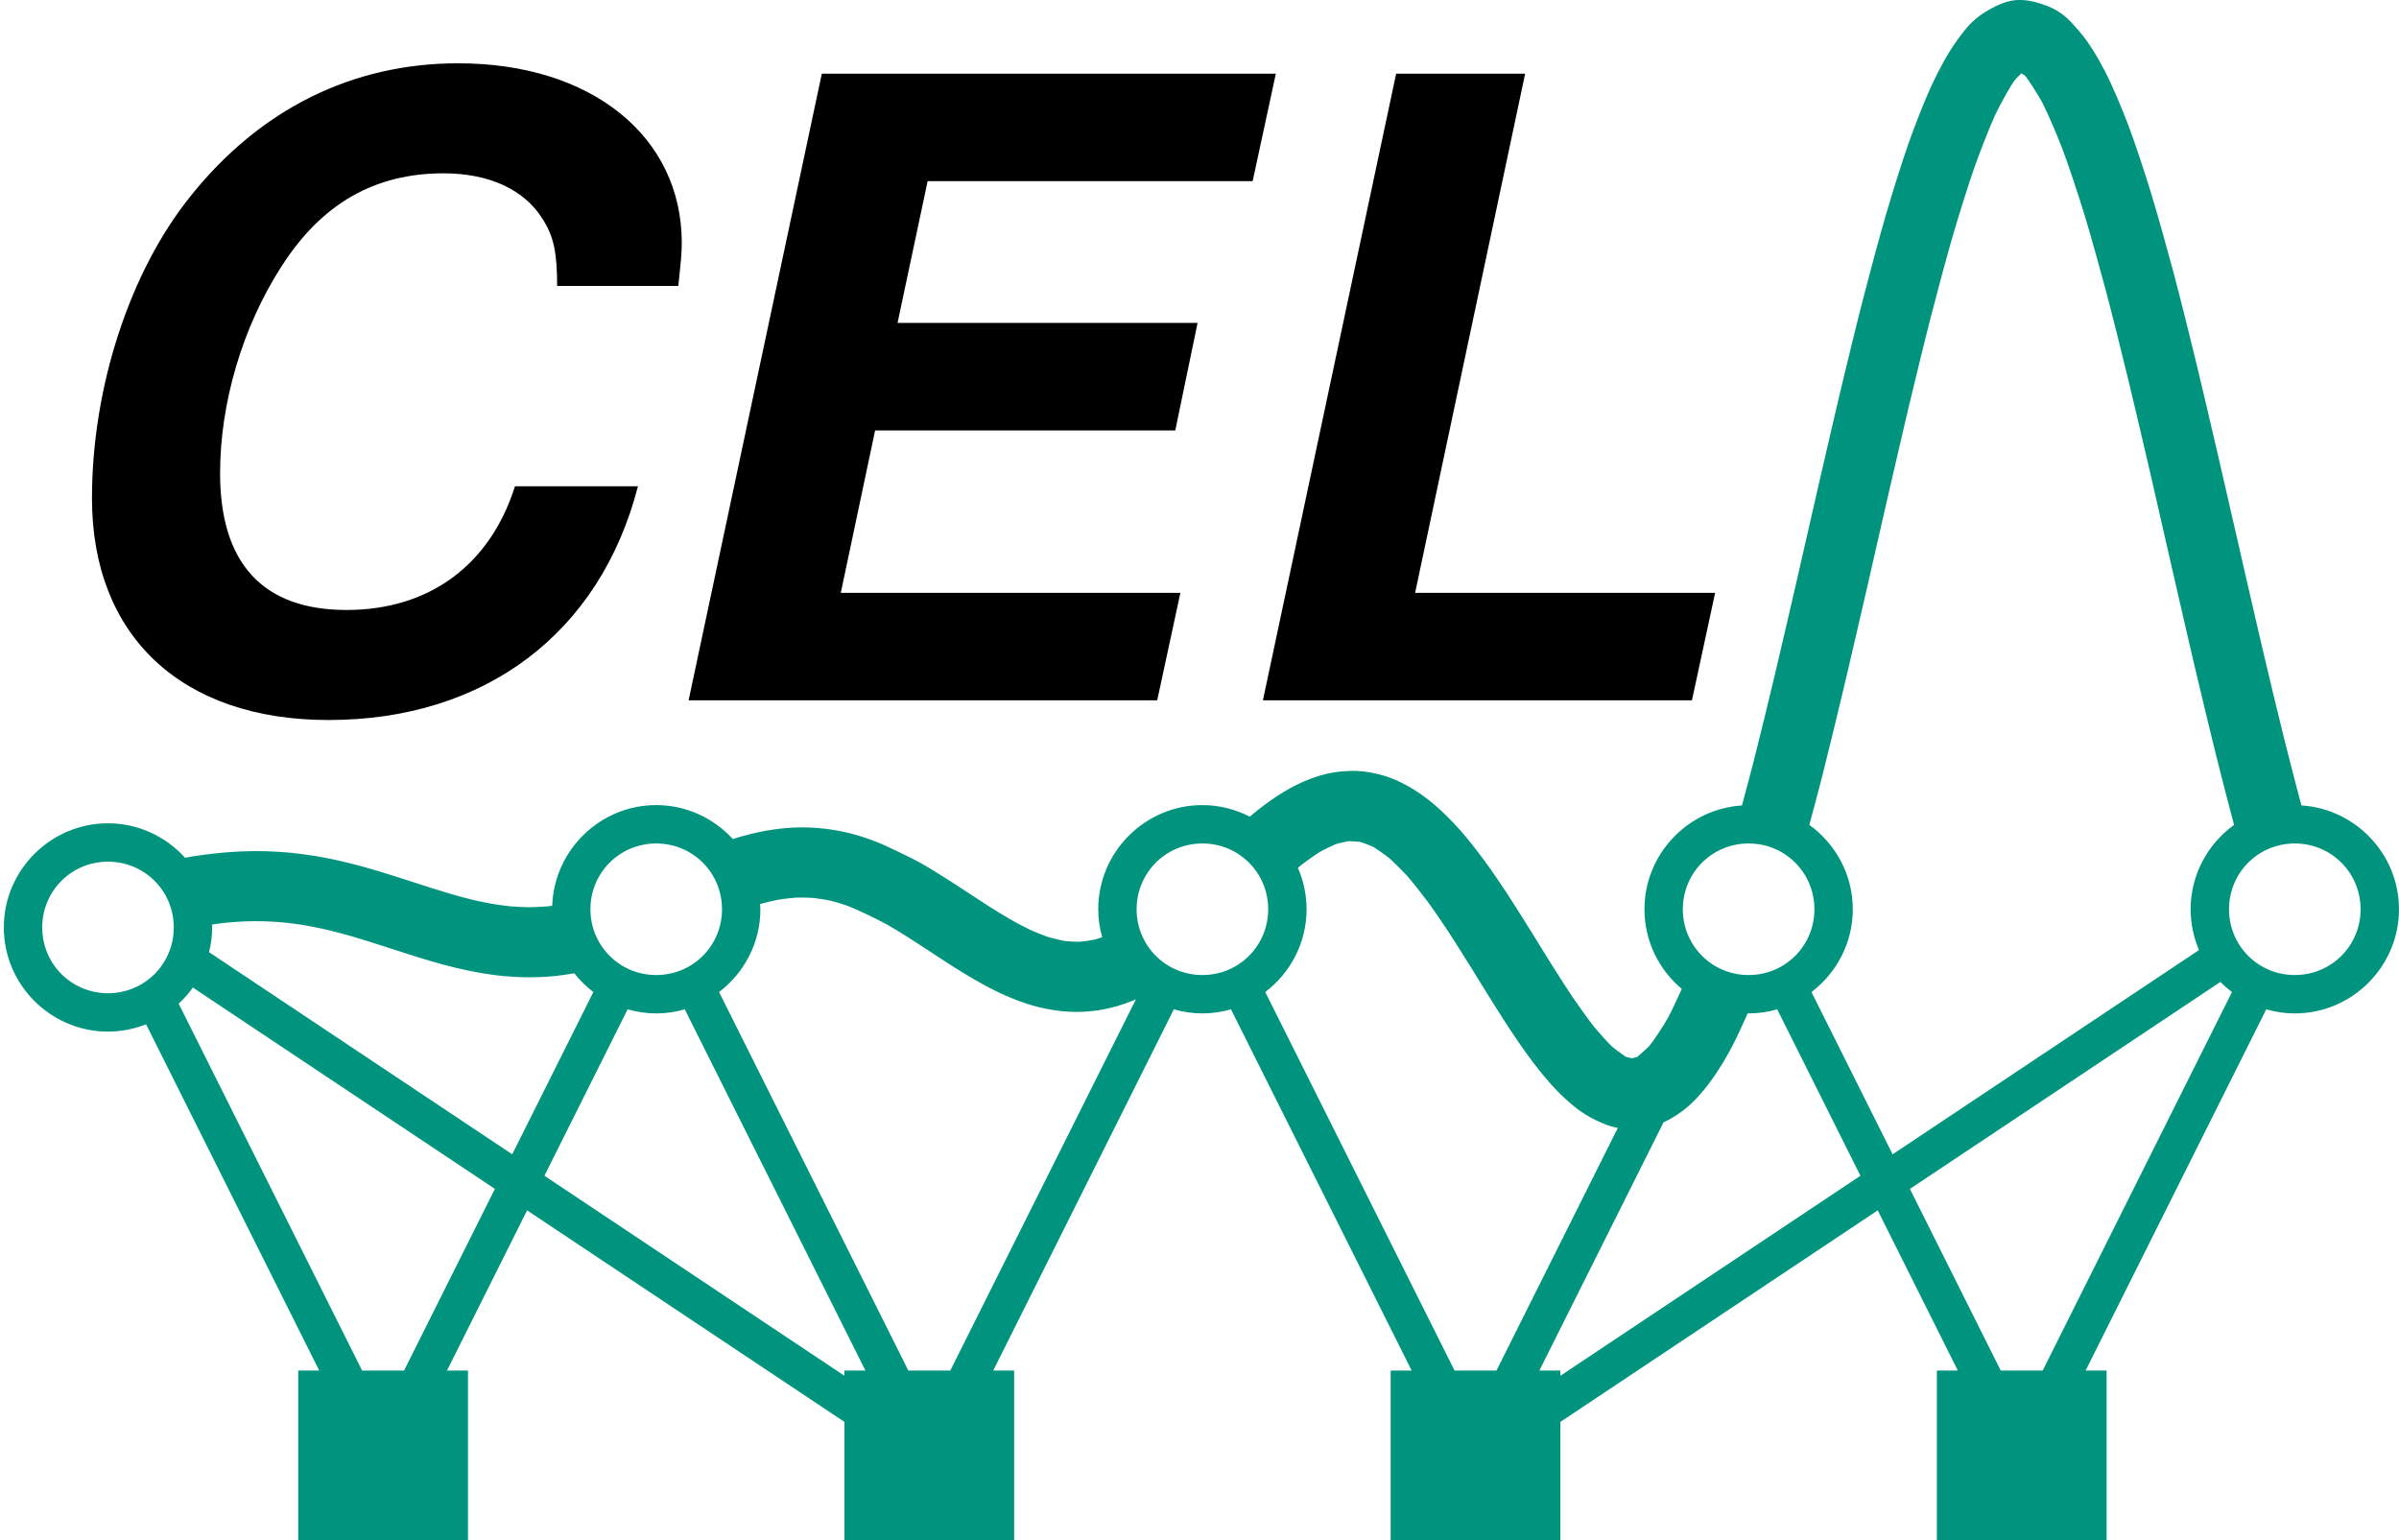 <?xml version="1.0" encoding="UTF-8" standalone="no"?>
<svg
   xmlns:dc="http://purl.org/dc/elements/1.1/"
   xmlns:cc="http://creativecommons.org/ns#"
   xmlns:rdf="http://www.w3.org/1999/02/22-rdf-syntax-ns#"
   xmlns:svg="http://www.w3.org/2000/svg"
   xmlns="http://www.w3.org/2000/svg"
   id="svg1052"
   version="1.2"
   viewBox="0 0 249.006 159.888"
   height="159.888pt"
   width="249.006pt">
  <defs
     id="defs943">
    <g
       id="g881">
      <symbol
         id="glyph0-0"
         overflow="visible">
        <path
           id="path869"
           d=""
           style="stroke:none;" />
      </symbol>
      <symbol
         id="glyph0-1"
         overflow="visible">
        <path
           id="path872"
           d="M 70.406 -43.016 C 70.672 -45.516 70.766 -46.484 70.766 -47.469 C 70.766 -58.531 61.391 -66.125 47.562 -66.125 C 36.594 -66.125 27.031 -61.391 19.812 -52.375 C 13.469 -44.531 9.547 -32.484 9.547 -20.969 C 9.547 -6.688 18.828 2.047 34.094 2.047 C 50.328 2.047 62.281 -6.953 66.219 -22.219 L 53.453 -22.219 C 50.859 -14.016 44.531 -9.375 35.969 -9.375 C 27.312 -9.375 22.844 -14.188 22.844 -23.562 C 22.844 -30.875 25.172 -38.734 29.172 -44.969 C 33.375 -51.578 38.906 -54.703 46.047 -54.703 C 50.781 -54.703 54.438 -53 56.312 -49.969 C 57.469 -48.188 57.828 -46.484 57.828 -43.016 Z M 70.406 -43.016 "
           style="stroke:none;" />
      </symbol>
      <symbol
         id="glyph0-2"
         overflow="visible">
        <path
           id="path875"
           d="M 26.406 -28.016 L 57.562 -28.016 L 59.875 -39.172 L 28.734 -39.172 L 31.859 -53.891 L 65.594 -53.891 L 68 -65.047 L 20.875 -65.047 L 7.047 0 L 55.688 0 L 58.094 -11.156 L 22.844 -11.156 Z M 26.406 -28.016 "
           style="stroke:none;" />
      </symbol>
      <symbol
         id="glyph0-3"
         overflow="visible">
        <path
           id="path878"
           d="M 34.359 -65.047 L 20.969 -65.047 L 7.141 0 L 51.672 0 L 54.078 -11.156 L 22.938 -11.156 Z M 34.359 -65.047 "
           style="stroke:none;" />
      </symbol>
    </g>
    <clipPath
       id="clip1">
      <path
         id="path883"
         d="M 0 0 L 249.008 0 L 249.008 159.887 L 0 159.887 Z M 0 0 " />
    </clipPath>
    <clipPath
       id="clip2">
      <path
         id="path886"
         d="M 0 29 L 77 29 L 77 159.887 L 0 159.887 Z M 0 29 " />
    </clipPath>
    <clipPath
       id="clip3">
      <path
         id="path889"
         d="M 2 29 L 134 29 L 134 159.887 L 2 159.887 Z M 2 29 " />
    </clipPath>
    <clipPath
       id="clip4">
      <path
         id="path892"
         d="M 59 29 L 190 29 L 190 159.887 L 59 159.887 Z M 59 29 " />
    </clipPath>
    <clipPath
       id="clip5">
      <path
         id="path895"
         d="M 116 29 L 247 29 L 247 159.887 L 116 159.887 Z M 116 29 " />
    </clipPath>
    <clipPath
       id="clip6">
      <path
         id="path898"
         d="M 173 29 L 249.008 29 L 249.008 159.887 L 173 159.887 Z M 173 29 " />
    </clipPath>
    <clipPath
       id="clip7">
      <path
         id="path901"
         d="M 30 142 L 49 142 L 49 159.887 L 30 159.887 Z M 30 142 " />
    </clipPath>
    <clipPath
       id="clip8">
      <path
         id="path904"
         d="M 87 142 L 106 142 L 106 159.887 L 87 159.887 Z M 87 142 " />
    </clipPath>
    <clipPath
       id="clip9">
      <path
         id="path907"
         d="M 144 142 L 162 142 L 162 159.887 L 144 159.887 Z M 144 142 " />
    </clipPath>
    <clipPath
       id="clip10">
      <path
         id="path910"
         d="M 201 142 L 219 142 L 219 159.887 L 201 159.887 Z M 201 142 " />
    </clipPath>
    <clipPath
       id="clip11">
      <path
         id="path913"
         d="M 0 45 L 93 45 L 93 159.887 L 0 159.887 Z M 0 45 " />
    </clipPath>
    <clipPath
       id="clip12">
      <path
         id="path916"
         d="M 0 42 L 147 42 L 147 159.887 L 0 159.887 Z M 0 42 " />
    </clipPath>
    <clipPath
       id="clip13">
      <path
         id="path919"
         d="M 0 45 L 121 45 L 121 159.887 L 0 159.887 Z M 0 45 " />
    </clipPath>
    <clipPath
       id="clip14">
      <path
         id="path922"
         d="M 15 45 L 150 45 L 150 159.887 L 15 159.887 Z M 15 45 " />
    </clipPath>
    <clipPath
       id="clip15">
      <path
         id="path925"
         d="M 43 45 L 178 45 L 178 159.887 L 43 159.887 Z M 43 45 " />
    </clipPath>
    <clipPath
       id="clip16">
      <path
         id="path928"
         d="M 72 45 L 207 45 L 207 159.887 L 72 159.887 Z M 72 45 " />
    </clipPath>
    <clipPath
       id="clip17">
      <path
         id="path931"
         d="M 100 45 L 234 45 L 234 159.887 L 100 159.887 Z M 100 45 " />
    </clipPath>
    <clipPath
       id="clip18">
      <path
         id="path934"
         d="M 129 45 L 249.008 45 L 249.008 159.887 L 129 159.887 Z M 129 45 " />
    </clipPath>
    <clipPath
       id="clip19">
      <path
         id="path937"
         d="M 103 42 L 249.008 42 L 249.008 159.887 L 103 159.887 Z M 103 42 " />
    </clipPath>
    <clipPath
       id="clip20">
      <path
         id="path940"
         d="M 156 45 L 249.008 45 L 249.008 159.887 L 156 159.887 Z M 156 45 " />
    </clipPath>
  </defs>
  <path
     id="path945"
     transform="scale(0.75)"
     d="M 279.592 -0.006 C 279.319 -0.008 279.049 0.008 278.785 0.039 C 277.728 0.165 276.721 0.556 275.541 1.193 C 273.165 2.476 272.142 3.802 270.873 5.549 C 270.872 5.55 270.87 5.552 270.869 5.553 C 269.567 7.337 268.324 9.669 267.342 11.771 L 267.338 11.779 L 267.334 11.787 C 266.339 13.936 265.012 17.349 264.109 19.908 C 263.19 22.513 261.85 26.82 260.977 29.805 C 260.092 32.828 258.74 37.877 257.883 41.209 C 257.014 44.568 255.657 50.141 254.805 53.697 L 254.805 53.703 L 254.805 53.705 C 253.952 57.29 252.592 63.194 251.744 66.861 C 250.89 70.561 249.53 76.573 248.689 80.234 C 247.84 83.915 246.481 89.82 245.643 93.326 L 245.643 93.328 L 245.643 93.334 C 244.805 96.861 243.441 102.467 242.609 105.713 C 242.185 107.371 241.616 109.47 241.076 111.48 C 233.574 111.963 227.584 118.231 227.584 125.85 C 227.584 130.265 229.597 134.227 232.748 136.877 C 232.045 138.436 231.294 140.033 230.838 140.869 C 230.167 142.089 228.735 144.195 228.314 144.697 L 228.312 144.703 L 228.307 144.709 C 227.906 145.191 226.417 146.4 226.523 146.338 C 226.647 146.265 226.122 146.385 225.875 146.475 C 225.622 146.399 225.045 146.296 224.994 146.275 C 225.138 146.344 223.6 145.314 223.082 144.844 C 222.707 144.503 221.258 142.916 220.543 142.029 L 220.541 142.023 L 220.535 142.018 C 219.92 141.259 218.519 139.299 217.727 138.135 L 217.723 138.131 L 217.719 138.125 C 216.984 137.052 215.607 134.885 214.754 133.539 C 213.966 132.297 212.612 130.054 211.713 128.625 L 211.715 128.633 C 210.874 127.291 209.524 125.119 208.611 123.727 L 208.605 123.721 L 208.604 123.717 C 207.722 122.381 206.388 120.403 205.402 119.072 L 205.396 119.068 C 204.464 117.802 203.147 116.104 202.066 114.891 C 201.036 113.734 199.73 112.405 198.537 111.389 L 198.527 111.377 L 198.514 111.367 C 197.35 110.389 196.07 109.454 194.639 108.682 L 194.637 108.68 L 194.631 108.678 C 193.239 107.93 191.963 107.413 190.332 107.053 C 189.123 106.786 188.095 106.675 186.982 106.695 C 186.612 106.702 186.231 106.724 185.832 106.758 C 184.163 106.893 182.89 107.242 181.551 107.719 L 181.531 107.725 L 181.516 107.732 C 180.077 108.256 178.8 108.928 177.645 109.615 C 176.389 110.362 175.095 111.315 174.092 112.102 C 174.089 112.104 174.087 112.107 174.084 112.109 C 174.083 112.11 174.079 112.11 174.078 112.111 C 173.727 112.385 173.341 112.715 172.963 113.033 C 170.992 112.017 168.766 111.432 166.406 111.432 C 158.475 111.432 151.99 117.919 151.99 125.85 C 151.99 127.191 152.188 128.486 152.535 129.721 C 152.088 129.874 151.656 130.014 151.48 130.057 L 151.479 130.057 L 151.477 130.057 C 151.152 130.137 149.735 130.338 149.377 130.354 C 149.086 130.366 147.668 130.286 147.273 130.225 L 147.258 130.221 L 147.238 130.219 C 146.919 130.172 145.504 129.83 144.977 129.658 L 144.965 129.656 L 144.957 129.654 C 144.534 129.519 143.149 128.964 142.473 128.654 L 142.465 128.648 C 141.898 128.383 140.512 127.644 139.785 127.227 L 139.779 127.225 L 139.773 127.221 C 139.095 126.833 137.718 125.983 136.904 125.469 L 136.898 125.465 L 136.896 125.463 C 136.17 125.005 134.803 124.096 133.904 123.512 L 133.896 123.508 L 133.885 123.502 C 133.093 122.992 131.74 122.091 130.791 121.494 L 130.787 121.492 L 130.781 121.488 C 129.928 120.955 128.593 120.111 127.516 119.51 L 127.51 119.508 L 127.506 119.504 C 126.449 118.917 125.103 118.261 124.17 117.82 C 123.32 117.419 122.02 116.779 120.748 116.307 L 120.734 116.305 C 119.586 115.876 118.276 115.473 117.07 115.199 L 117.062 115.197 C 115.877 114.927 114.562 114.721 113.352 114.617 C 112.747 114.565 112.117 114.534 111.49 114.523 C 110.863 114.513 110.238 114.522 109.648 114.551 C 108.401 114.612 107.083 114.791 106.008 114.977 L 105.994 114.979 L 105.984 114.98 C 104.803 115.191 103.479 115.525 102.459 115.812 L 102.443 115.816 L 102.424 115.822 C 102.113 115.912 101.765 116.028 101.428 116.137 C 98.787 113.256 95.011 111.432 90.818 111.432 C 83.055 111.432 76.692 117.652 76.426 125.354 C 76.217 125.382 75.962 125.43 75.814 125.445 C 75.812 125.446 75.806 125.445 75.803 125.445 C 75.8 125.446 75.792 125.447 75.789 125.447 C 75.206 125.503 73.845 125.566 73.24 125.566 L 73.225 125.566 L 73.211 125.566 C 72.671 125.57 71.278 125.501 70.635 125.441 L 70.633 125.441 C 70.018 125.385 68.63 125.196 67.979 125.08 L 67.969 125.078 L 67.955 125.074 C 67.338 124.968 65.955 124.672 65.205 124.492 C 64.54 124.332 63.172 123.956 62.375 123.727 C 61.645 123.516 60.277 123.088 59.422 122.82 C 58.613 122.561 57.283 122.121 56.396 121.838 C 55.566 121.573 54.214 121.136 53.291 120.854 C 52.406 120.582 51.059 120.178 50.088 119.914 L 50.086 119.914 L 50.08 119.912 C 49.153 119.662 47.815 119.321 46.812 119.1 L 46.807 119.1 C 45.86 118.889 44.541 118.622 43.5 118.455 C 43.498 118.455 43.496 118.455 43.494 118.455 C 42.451 118.282 41.117 118.115 40.133 118.018 L 40.117 118.018 L 40.102 118.016 C 39.096 117.923 37.759 117.84 36.721 117.814 L 36.719 117.814 C 36.179 117.798 35.579 117.797 34.996 117.803 C 34.413 117.809 33.845 117.824 33.369 117.842 L 33.354 117.844 L 33.338 117.844 C 32.315 117.888 30.979 117.99 29.99 118.094 C 28.99 118.198 27.648 118.38 26.703 118.525 L 26.701 118.525 L 26.697 118.525 C 26.369 118.576 25.981 118.65 25.613 118.717 C 22.971 115.801 19.17 113.951 14.947 113.951 C 7.017 113.951 0.529 120.436 0.529 128.367 C 0.529 136.298 7.017 142.783 14.947 142.783 C 16.806 142.783 18.58 142.415 20.215 141.768 L 44.178 189.697 L 41.275 189.697 L 41.275 213.182 L 64.766 213.182 L 64.766 189.697 L 62.109 189.697 L 61.859 189.697 L 72.947 167.521 L 116.869 196.803 L 116.869 213.182 L 140.354 213.182 L 140.354 189.697 L 137.697 189.697 L 137.453 189.697 L 162.453 139.697 C 163.712 140.059 165.035 140.266 166.406 140.266 C 167.778 140.266 169.102 140.059 170.361 139.697 L 195.365 189.697 L 192.459 189.697 L 192.459 213.182 L 215.947 213.182 L 215.947 196.805 L 259.867 167.523 L 270.953 189.697 L 268.053 189.697 L 268.053 213.182 L 291.537 213.182 L 291.537 189.697 L 288.881 189.697 L 288.635 189.697 L 313.637 139.699 C 314.895 140.061 316.217 140.266 317.588 140.266 C 325.519 140.266 332.006 133.78 332.006 125.85 C 332.006 118.227 326.009 111.956 318.502 111.479 C 317.715 108.525 316.797 104.982 316.148 102.375 L 316.146 102.373 L 316.146 102.367 C 315.313 99.045 313.954 93.34 313.107 89.752 L 313.104 89.748 C 312.267 86.179 310.907 80.226 310.057 76.531 L 310.061 76.533 C 309.21 72.858 307.849 66.854 307 63.18 L 307 63.178 L 306.998 63.172 C 306.149 59.523 304.794 53.69 303.932 50.15 L 303.93 50.143 C 303.079 46.628 301.724 41.179 300.852 37.904 C 299.987 34.66 298.634 29.809 297.752 26.912 L 297.752 26.906 L 297.75 26.904 C 296.873 24.042 295.537 19.96 294.6 17.475 L 294.596 17.467 C 293.678 15.014 292.363 11.898 291.314 9.865 L 291.312 9.861 L 291.312 9.859 C 290.286 7.875 289.088 5.846 287.609 4.148 L 287.604 4.143 L 287.598 4.139 C 286.144 2.48 285.088 1.326 282.324 0.477 L 282.322 0.477 C 281.292 0.159 280.413 0 279.592 -0.006 z M 279.752 10.148 C 279.971 10.287 280.228 10.438 280.305 10.523 C 280.517 10.768 282.033 13.021 282.703 14.316 C 283.352 15.576 284.753 18.814 285.521 20.869 L 285.523 20.877 L 285.525 20.883 C 286.286 22.899 287.665 27.067 288.484 29.742 C 289.29 32.388 290.653 37.27 291.486 40.398 C 292.312 43.497 293.673 48.977 294.51 52.432 L 294.514 52.436 L 294.514 52.439 C 295.349 55.869 296.712 61.719 297.561 65.369 C 298.399 68.998 299.755 74.997 300.607 78.705 L 300.609 78.705 L 300.609 78.709 C 301.456 82.387 302.813 88.338 303.664 91.967 L 303.668 91.969 L 303.668 91.971 C 304.52 95.581 305.876 101.279 306.74 104.727 C 307.418 107.451 308.364 111.11 309.182 114.172 C 305.552 116.796 303.172 121.053 303.172 125.85 C 303.172 127.851 303.587 129.758 304.332 131.494 L 261.926 159.766 L 250.697 137.309 C 254.162 134.67 256.416 130.516 256.416 125.85 C 256.416 121.051 254.033 116.792 250.4 114.168 C 250.966 112.064 251.561 109.87 252.01 108.119 C 252.876 104.74 254.23 99.149 255.08 95.572 L 255.08 95.58 C 255.939 91.984 257.296 86.082 258.145 82.408 L 258.145 82.406 L 258.148 82.4 C 258.996 78.707 260.354 72.697 261.197 69.043 C 262.047 65.366 263.408 59.458 264.242 55.949 L 264.242 55.959 C 265.087 52.434 266.446 46.835 267.275 43.631 L 267.279 43.627 L 267.279 43.625 C 268.11 40.394 269.476 35.307 270.289 32.527 C 271.114 29.71 272.481 25.34 273.26 23.133 C 274.053 20.884 275.439 17.377 276.133 15.875 L 276.139 15.863 C 276.139 15.862 276.141 15.86 276.141 15.859 C 276.857 14.329 278.319 11.797 278.711 11.262 L 278.717 11.254 L 278.719 11.25 C 279.02 10.835 279.493 10.425 279.752 10.148 z M 186.639 116.418 L 186.654 116.418 C 186.737 116.411 188.164 116.502 188.244 116.52 C 188.311 116.534 189.753 117.06 190.049 117.219 C 190.322 117.367 191.735 118.334 192.271 118.783 C 192.273 118.785 192.277 118.788 192.279 118.789 C 192.785 119.223 194.17 120.594 194.832 121.338 C 195.448 122.029 196.845 123.798 197.6 124.822 L 197.604 124.828 L 197.607 124.832 C 198.319 125.793 199.7 127.821 200.514 129.055 C 201.289 130.237 202.651 132.419 203.506 133.783 L 203.506 133.785 L 203.51 133.791 C 204.308 135.06 205.662 137.296 206.572 138.73 C 207.417 140.062 208.76 142.197 209.723 143.604 C 210.616 144.915 211.923 146.786 213.002 148.117 L 213.002 148.119 L 213.01 148.127 C 213.991 149.343 215.247 150.823 216.566 152.021 C 217.745 153.092 218.914 154.095 220.754 154.992 L 220.76 154.994 L 220.766 154.998 C 221.833 155.516 222.742 155.909 223.9 156.109 L 207.104 189.697 L 201.303 189.697 L 175.104 137.307 C 178.567 134.668 180.822 130.516 180.822 125.85 C 180.822 123.816 180.391 121.88 179.623 120.121 C 179.749 120.018 179.96 119.826 180.055 119.752 L 180.064 119.746 L 180.068 119.742 C 180.751 119.207 182.17 118.208 182.607 117.947 C 183.146 117.627 184.556 116.951 184.822 116.852 C 185.191 116.724 186.603 116.423 186.623 116.422 L 186.639 116.418 z M 90.818 116.744 C 95.877 116.744 99.922 120.791 99.922 125.85 C 99.922 130.908 95.877 134.953 90.818 134.953 C 85.76 134.953 81.713 130.908 81.713 125.85 C 81.713 120.791 85.76 116.744 90.818 116.744 z M 166.406 116.744 C 171.465 116.744 175.51 120.791 175.51 125.85 C 175.51 130.908 171.465 134.953 166.406 134.953 C 161.347 134.953 157.303 130.908 157.303 125.85 C 157.303 120.791 161.347 116.744 166.406 116.744 z M 242 116.744 C 247.059 116.744 251.104 120.791 251.104 125.85 C 251.104 130.908 247.059 134.953 242 134.953 C 236.941 134.953 232.896 130.908 232.896 125.85 C 232.896 120.791 236.941 116.744 242 116.744 z M 317.588 116.744 C 322.647 116.744 326.693 120.791 326.693 125.85 C 326.693 130.908 322.647 134.953 317.588 134.953 C 312.529 134.953 308.484 130.908 308.484 125.85 C 308.484 120.791 312.529 116.744 317.588 116.744 z M 14.947 119.264 C 20.006 119.264 24.049 123.308 24.049 128.367 C 24.049 133.426 20.006 137.471 14.947 137.471 C 9.888 137.471 5.844 133.426 5.844 128.367 C 5.844 123.308 9.888 119.264 14.947 119.264 z M 111.34 124.232 C 111.814 124.24 112.285 124.256 112.529 124.277 C 113.014 124.319 114.414 124.538 114.914 124.652 L 114.92 124.652 L 114.922 124.656 C 115.408 124.766 116.807 125.187 117.352 125.391 L 117.359 125.393 L 117.367 125.396 C 117.778 125.549 119.191 126.187 120.035 126.586 C 120.8 126.947 122.172 127.634 122.803 127.984 C 123.427 128.333 124.799 129.182 125.641 129.709 C 126.381 130.176 127.737 131.072 128.641 131.654 C 129.441 132.175 130.779 133.07 131.734 133.672 C 132.618 134.23 133.956 135.063 134.973 135.643 C 135.931 136.192 137.248 136.912 138.379 137.439 L 138.389 137.445 L 138.402 137.451 C 139.43 137.924 140.735 138.48 141.994 138.885 C 141.995 138.885 141.995 138.887 141.998 138.889 C 143.159 139.265 144.45 139.604 145.814 139.807 C 147.102 140.005 148.398 140.101 149.799 140.041 C 151.137 139.984 152.438 139.81 153.799 139.475 C 154.975 139.186 156.114 138.779 157.201 138.322 L 131.516 189.697 L 125.709 189.697 L 99.512 137.311 C 102.978 134.672 105.234 130.518 105.234 125.85 C 105.234 125.604 105.21 125.364 105.197 125.121 C 105.893 124.929 107.162 124.625 107.668 124.533 C 108.281 124.427 109.679 124.26 110.129 124.238 C 110.388 124.226 110.866 124.225 111.34 124.232 z M 36.451 127.508 L 36.463 127.508 L 36.479 127.508 C 37.13 127.524 38.48 127.607 39.18 127.67 C 39.188 127.671 39.203 127.671 39.211 127.672 C 39.92 127.743 41.269 127.916 41.916 128.023 L 41.93 128.025 L 41.945 128.029 C 42.596 128.133 43.977 128.406 44.709 128.568 L 44.711 128.568 L 44.713 128.568 C 45.408 128.722 46.785 129.068 47.555 129.275 C 48.273 129.471 49.636 129.876 50.447 130.125 C 51.223 130.363 52.58 130.802 53.447 131.078 C 54.249 131.334 55.61 131.781 56.492 132.064 L 56.508 132.07 L 56.525 132.076 C 57.369 132.34 58.72 132.766 59.688 133.045 C 60.589 133.305 61.927 133.678 62.955 133.924 C 63.897 134.149 65.22 134.442 66.287 134.627 C 67.333 134.813 68.661 135 69.744 135.1 C 70.784 135.196 72.103 135.272 73.258 135.266 C 74.342 135.265 75.663 135.205 76.773 135.096 L 76.787 135.094 L 76.799 135.094 C 77.628 135.007 78.582 134.864 79.48 134.709 C 80.245 135.684 81.133 136.555 82.119 137.307 L 70.891 159.764 L 28.934 131.791 C 29.205 130.691 29.365 129.548 29.365 128.367 C 29.365 128.229 29.348 128.095 29.344 127.957 C 29.956 127.875 30.59 127.783 30.998 127.74 L 31 127.74 C 31.691 127.668 33.041 127.564 33.725 127.533 C 34.463 127.506 35.848 127.489 36.451 127.508 z M 307.293 135.906 C 307.79 136.415 308.328 136.879 308.895 137.311 L 282.697 189.697 L 276.891 189.697 L 264.32 164.555 L 307.293 135.906 z M 26.691 136.684 L 68.494 164.553 L 55.922 189.697 L 50.115 189.697 L 24.727 138.916 C 25.455 138.24 26.114 137.495 26.691 136.684 z M 86.861 139.697 C 88.121 140.06 89.446 140.266 90.818 140.266 C 92.189 140.266 93.511 140.061 94.77 139.699 L 119.771 189.697 L 116.869 189.697 L 116.869 190.416 L 75.344 162.732 L 86.861 139.697 z M 245.955 139.697 L 257.473 162.734 L 215.947 190.418 L 215.947 189.697 L 213.291 189.697 L 213.041 189.697 L 230.221 155.344 C 230.615 155.158 231.016 154.949 231.449 154.693 C 233.249 153.634 234.476 152.46 235.76 150.916 L 235.762 150.914 C 237.038 149.387 238.319 147.399 239.348 145.525 L 239.352 145.521 L 239.354 145.516 C 240.131 144.09 241.043 142.13 241.865 140.26 C 241.911 140.26 241.955 140.266 242 140.266 C 243.372 140.266 244.696 140.059 245.955 139.697 z "
     style="color:#000000;font-style:normal;font-variant:normal;font-weight:normal;font-stretch:normal;font-size:medium;line-height:normal;font-family:sans-serif;font-variant-ligatures:normal;font-variant-position:normal;font-variant-caps:normal;font-variant-numeric:normal;font-variant-alternates:normal;font-feature-settings:normal;text-indent:0;text-align:start;text-decoration:none;text-decoration-line:none;text-decoration-style:solid;text-decoration-color:#000000;letter-spacing:normal;word-spacing:normal;text-transform:none;writing-mode:lr-tb;direction:ltr;text-orientation:mixed;dominant-baseline:auto;baseline-shift:baseline;text-anchor:start;white-space:normal;shape-padding:0;clip-rule:nonzero;display:inline;overflow:visible;visibility:visible;opacity:1;isolation:auto;mix-blend-mode:normal;color-interpolation:sRGB;color-interpolation-filters:linearRGB;solid-color:#000000;solid-opacity:1;vector-effect:none;fill:#00947f;fill-opacity:1;fill-rule:nonzero;stroke:none;stroke-width:9.697;stroke-linecap:butt;stroke-linejoin:miter;stroke-miterlimit:10;stroke-dasharray:none;stroke-dashoffset:0;stroke-opacity:1;color-rendering:auto;image-rendering:auto;shape-rendering:auto;text-rendering:auto;enable-background:accumulate" />
  <path
     id="path8849"
     transform="scale(0.75)"
     d="M 63.416 8.76 C 48.791 8.76 36.041 15.073 26.416 27.094 C 17.958 37.552 12.729 53.615 12.729 68.969 C 12.729 88.01 25.105 99.656 45.459 99.656 C 67.105 99.656 83.041 87.655 88.291 67.301 L 71.271 67.301 C 67.813 78.238 59.376 84.426 47.959 84.426 C 36.417 84.426 30.459 78.01 30.459 65.51 C 30.459 55.76 33.563 45.281 38.896 36.969 C 44.501 28.156 51.876 23.988 61.396 23.988 C 67.709 23.988 72.584 26.259 75.084 30.301 C 76.626 32.676 77.104 34.947 77.104 39.572 L 93.875 39.572 C 94.229 36.239 94.354 34.947 94.354 33.635 C 94.354 18.885 81.854 8.76 63.416 8.76 z M 113.736 10.197 L 95.299 96.926 L 160.152 96.926 L 163.361 82.051 L 116.361 82.051 L 121.111 59.572 L 162.652 59.572 L 165.736 44.697 L 124.215 44.697 L 128.381 25.072 L 173.361 25.072 L 176.568 10.197 L 113.736 10.197 z M 193.219 10.197 L 174.781 96.926 L 234.156 96.926 L 237.365 82.051 L 195.844 82.051 L 211.072 10.197 L 193.219 10.197 z "
     style="fill:#000000;fill-opacity:1;stroke:none;stroke-width:1.333" />
</svg>
